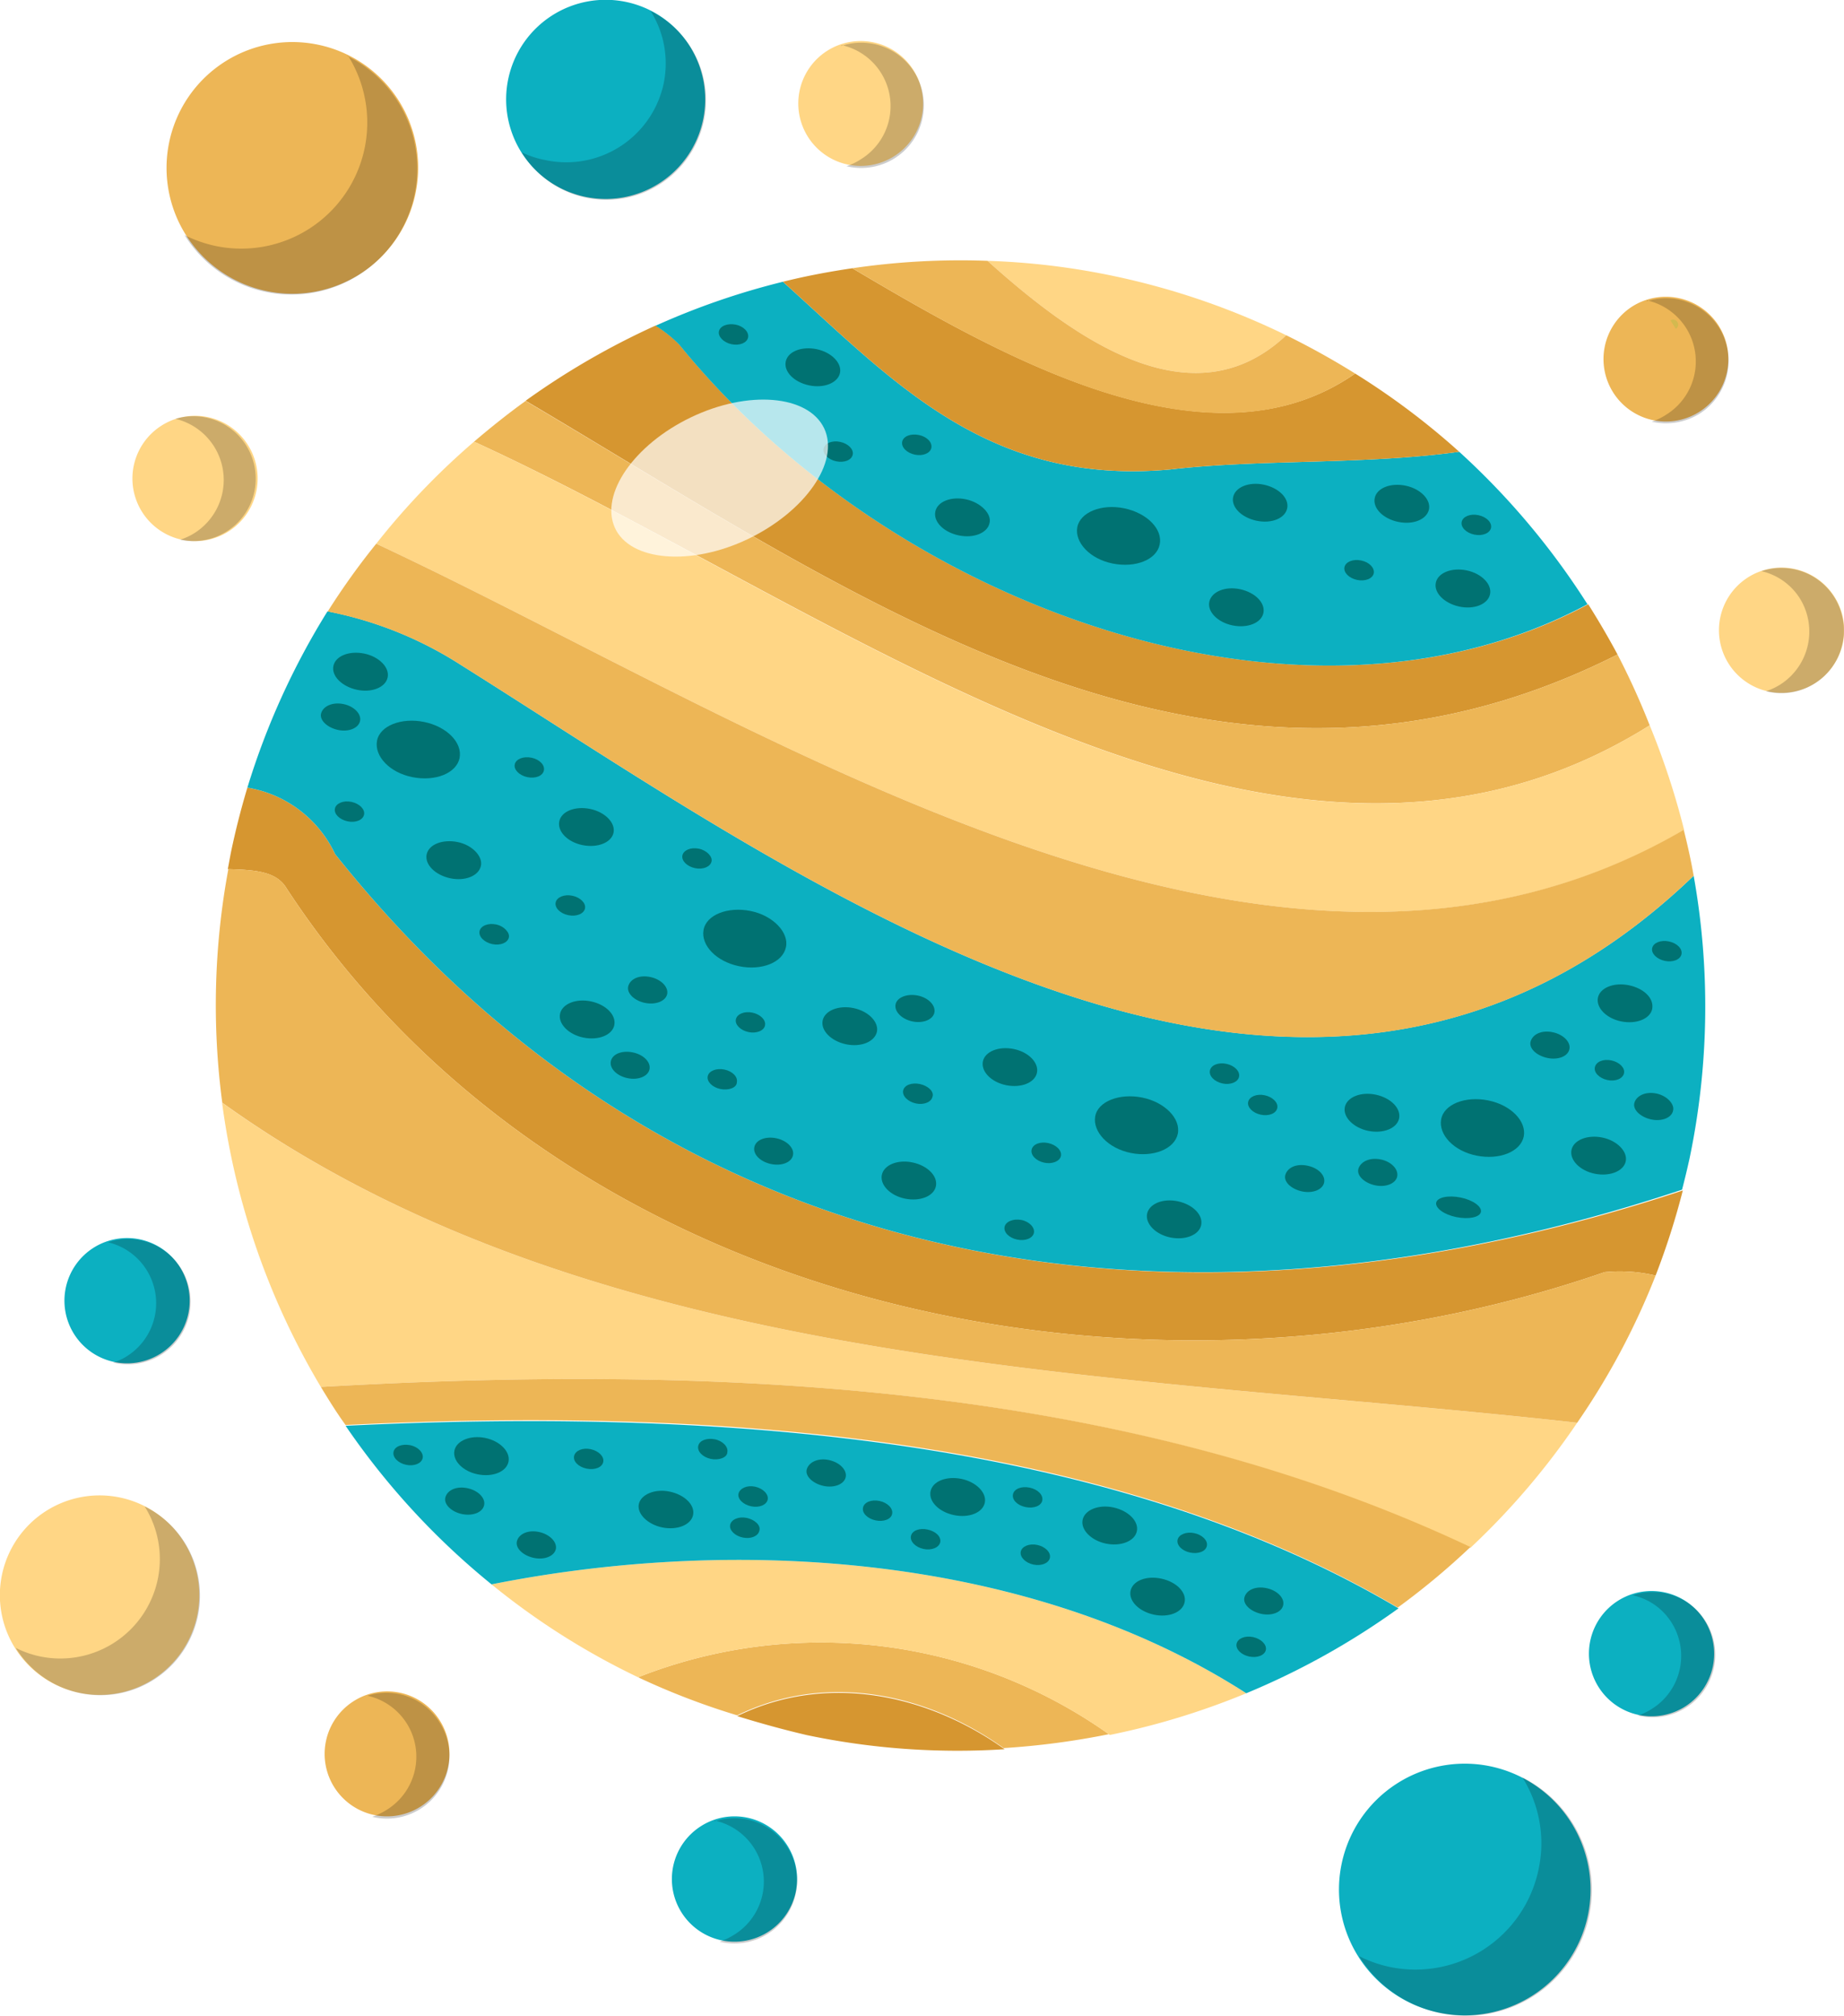 <svg xmlns="http://www.w3.org/2000/svg" xmlns:xlink="http://www.w3.org/1999/xlink" viewBox="0 0 96.9 105.89"><defs><style>.cls-1{mask:url(#mask);filter:url(#luminosity-noclip-2);}.cls-2{mix-blend-mode:multiply;fill:url(#linear-gradient);}.cls-3{fill:#edb656;}.cls-4{opacity:0.2;}.cls-5{fill:#0cb0c1;}.cls-6{fill:#ffd685;}.cls-7{fill:#d3b94f;}.cls-8{fill:#d69630;}.cls-9{fill:#007272;}.cls-10{mask:url(#mask-2);}.cls-11{fill:url(#linear-gradient-2);}.cls-12{fill:#fff;opacity:0.7;}.cls-13{filter:url(#luminosity-noclip);}</style><filter id="luminosity-noclip" x="11.44" y="-8174.02" width="78.19" height="32766" filterUnits="userSpaceOnUse" color-interpolation-filters="sRGB"><feFlood flood-color="#fff" result="bg"/><feBlend in="SourceGraphic" in2="bg"/></filter><mask id="mask" x="11.44" y="-8174.02" width="78.19" height="32766" maskUnits="userSpaceOnUse"><g class="cls-13"/></mask><linearGradient id="linear-gradient" x1="42.65" y1="-7.15" x2="108.84" y2="44.35" gradientTransform="translate(-10.39 30.16) rotate(11.88)" gradientUnits="userSpaceOnUse"><stop offset="0"/><stop offset="0.12" stop-color="#030303"/><stop offset="0.23" stop-color="#0e0e0e"/><stop offset="0.33" stop-color="#202020"/><stop offset="0.43" stop-color="#393939"/><stop offset="0.53" stop-color="#5a5a5a"/><stop offset="0.61" stop-color="#7a7a7a"/><stop offset="1" stop-color="#fff"/></linearGradient><filter id="luminosity-noclip-2" x="11.44" y="18.3" width="78.19" height="73.66" filterUnits="userSpaceOnUse" color-interpolation-filters="sRGB"><feFlood flood-color="#fff" result="bg"/><feBlend in="SourceGraphic" in2="bg"/></filter><mask id="mask-2" x="11.44" y="18.3" width="78.19" height="73.66" maskUnits="userSpaceOnUse"><g class="cls-1"><path class="cls-2" d="M69,18.3A39.14,39.14,0,0,1,21.86,59.62a39.4,39.4,0,0,1-10.42-3.8A39.15,39.15,0,1,0,69,18.3Z"/></g></mask><linearGradient id="linear-gradient-2" x1="42.65" y1="-7.15" x2="108.84" y2="44.35" gradientTransform="translate(-10.39 30.16) rotate(11.88)" gradientUnits="userSpaceOnUse"><stop offset="0"/><stop offset="0.57"/><stop offset="0.61"/><stop offset="1" stop-color="#404040"/></linearGradient></defs><g id="Calque_2" data-name="Calque 2"><g id="Layer_2" data-name="Layer 2"><path class="cls-3" d="M21.83,10.18a6.61,6.61,0,1,1-5.11-7.83A6.6,6.6,0,0,1,21.83,10.18Z"/><path class="cls-4" d="M18.28,2.91a6.62,6.62,0,0,1-7,10,6.89,6.89,0,0,1-1.58-.56,6.61,6.61,0,1,0,8.57-9.4Z"/><path class="cls-5" d="M83.44,100.61a6.61,6.61,0,1,1-5.11-7.83A6.62,6.62,0,0,1,83.44,100.61Z"/><path class="cls-4" d="M80,93.36a6.5,6.5,0,0,1,.85,4.83A6.61,6.61,0,0,1,73,103.31a6.72,6.72,0,0,1-1.58-.56A6.61,6.61,0,1,0,80,93.36Z"/><path class="cls-6" d="M10.36,84.87a5.24,5.24,0,1,1-4-6.2A5.24,5.24,0,0,1,10.36,84.87Z"/><path class="cls-4" d="M7.61,79.14A5.2,5.2,0,0,1,8.28,83,5.23,5.23,0,0,1,2.08,87a5.3,5.3,0,0,1-1.25-.44,5.23,5.23,0,1,0,6.78-7.43Z"/><path class="cls-5" d="M36.94,6.32a5.23,5.23,0,1,1-4-6.21A5.23,5.23,0,0,1,36.94,6.32Z"/><path class="cls-4" d="M34.19.58a5.17,5.17,0,0,1,.68,3.83,5.23,5.23,0,0,1-6.2,4A5,5,0,0,1,27.41,8,5.23,5.23,0,1,0,34.19.58Z"/><path class="cls-6" d="M48,3.68a3.28,3.28,0,1,1-4.55-1A3.28,3.28,0,0,1,48,3.68Z"/><path class="cls-4" d="M44.23,2.37a3.28,3.28,0,0,1,1,6,3.23,3.23,0,0,1-.75.36,3.29,3.29,0,1,0-.29-6.31Z"/><path class="cls-6" d="M13,23.33a3.29,3.29,0,1,1-4.55-.95A3.28,3.28,0,0,1,13,23.33Z"/><path class="cls-4" d="M9.22,22a3.3,3.3,0,0,1,1,6,3.39,3.39,0,0,1-.75.35A3.28,3.28,0,1,0,9.22,22Z"/><path class="cls-5" d="M9.45,66.55a3.29,3.29,0,1,1-4.55-1A3.29,3.29,0,0,1,9.45,66.55Z"/><path class="cls-4" d="M5.71,65.26a3.29,3.29,0,0,1,1,5.95,2.93,2.93,0,0,1-.76.36,3.29,3.29,0,1,0-.29-6.31Z"/><path class="cls-3" d="M23.11,90.37a3.28,3.28,0,1,1-4.55-1A3.27,3.27,0,0,1,23.11,90.37Z"/><path class="cls-4" d="M19.31,89.07a3.28,3.28,0,0,1,1,6,3.69,3.69,0,0,1-.75.36,3.28,3.28,0,0,0,3.51-5A3.28,3.28,0,0,0,19.31,89.07Z"/><path class="cls-5" d="M41.37,96.93a3.29,3.29,0,1,1-4.55-1A3.28,3.28,0,0,1,41.37,96.93Z"/><path class="cls-4" d="M37.57,95.63a3.28,3.28,0,0,1,1,6,3.69,3.69,0,0,1-.75.36,3.29,3.29,0,1,0-.29-6.31Z"/><path class="cls-5" d="M89.56,85.09a3.29,3.29,0,1,1-4.55-1A3.29,3.29,0,0,1,89.56,85.09Z"/><path class="cls-4" d="M85.82,83.8a3.21,3.21,0,0,1,2,1.4,3.28,3.28,0,0,1-1,4.55,3.23,3.23,0,0,1-.75.36,3.29,3.29,0,1,0-.29-6.31Z"/><path class="cls-3" d="M90.29,17.07a3.28,3.28,0,1,1-4.55-.95A3.3,3.3,0,0,1,90.29,17.07Z"/><path class="cls-7" d="M87.78,16.83a.26.26,0,0,1,.36.08.25.25,0,0,1-.08.36Z"/><path class="cls-4" d="M86.56,15.78a3.29,3.29,0,0,1,1,6,3.34,3.34,0,0,1-.76.37,3.35,3.35,0,0,0,2.56-.45,3.29,3.29,0,0,0-2.84-5.87Z"/><path class="cls-6" d="M96.37,31.3a3.29,3.29,0,1,1-4.55-.95A3.29,3.29,0,0,1,96.37,31.3Z"/><path class="cls-4" d="M92.56,30a3.25,3.25,0,0,1,2,1.4,3.3,3.3,0,0,1-1,4.55,3.5,3.5,0,0,1-.76.36A3.29,3.29,0,1,0,92.56,30Z"/><path class="cls-8" d="M15,46.57C29.54,68.88,59.9,75.27,84.32,66.82A8.17,8.17,0,0,1,87,67a39.45,39.45,0,0,0,1.43-4.47C62.54,71.1,35.82,67.7,17.61,44.86A6.22,6.22,0,0,0,13,41.37c-.33,1.1-.62,2.23-.86,3.38-.06.3-.11.6-.17.9C13.31,45.69,14.45,45.75,15,46.57Z"/><path class="cls-6" d="M11.67,57.92a39.11,39.11,0,0,0,5.19,14.93c20-1.14,41.7-.42,60.41,8.45a38.87,38.87,0,0,0,5.61-6.57C59.11,72.08,31.56,72.2,11.67,57.92Z"/><path class="cls-3" d="M84.32,66.82C59.9,75.27,29.54,68.88,15,46.57c-.54-.82-1.68-.88-3-.92a39,39,0,0,0-.32,12.27C31.56,72.2,59.11,72.08,82.88,74.73A38,38,0,0,0,87,67,8.17,8.17,0,0,0,84.32,66.82Z"/><path class="cls-3" d="M16.86,72.85c.42.69.84,1.37,1.3,2,18.43-.91,39.65.3,55.29,9.59a38.55,38.55,0,0,0,3.82-3.18C58.56,72.43,36.86,71.71,16.86,72.85Z"/><path class="cls-8" d="M38.74,90.14c1.2.37,2.42.71,3.67,1a38.55,38.55,0,0,0,10.38.74C48.76,89,43.46,87.84,38.74,90.14Z"/><path class="cls-3" d="M33.53,88.1a38.06,38.06,0,0,0,5.21,2c4.72-2.3,10-1.14,14,1.72a40.61,40.61,0,0,0,5.53-.73A26.18,26.18,0,0,0,33.53,88.1Z"/><path class="cls-6" d="M58.32,91.13a39.12,39.12,0,0,0,7.17-2.19C54.28,81.74,39,80.6,25.83,83.22a38.32,38.32,0,0,0,7.7,4.88A26.18,26.18,0,0,1,58.32,91.13Z"/><path class="cls-5" d="M18.16,74.89a39.12,39.12,0,0,0,7.67,8.33C39,80.6,54.28,81.74,65.49,88.94a39.59,39.59,0,0,0,8-4.46C57.81,75.19,36.59,74,18.16,74.89Z"/><path class="cls-5" d="M17.61,44.86C35.82,67.7,62.54,71.1,88.39,62.49q.21-.81.39-1.62A39,39,0,0,0,89,46c-20.53,19.71-46.53.38-64.79-11.08a20,20,0,0,0-7-2.81A39.19,39.19,0,0,0,13,41.37,6.22,6.22,0,0,1,17.61,44.86Z"/><path class="cls-8" d="M85,34.38c-.48-.9-1-1.78-1.54-2.64C68.54,39.72,47,32,35.7,18.1a6.73,6.73,0,0,0-1.25-1,40,40,0,0,0-6.83,3.95C45.31,31.49,63.94,45,85,34.38Z"/><path class="cls-3" d="M86.69,38.1A39.21,39.21,0,0,0,85,34.38C63.94,45,45.31,31.49,27.62,21.06c-.93.67-1.83,1.39-2.71,2.14C44.33,32.07,67.16,50.35,86.69,38.1Z"/><path class="cls-6" d="M88.5,43.6a40.22,40.22,0,0,0-1.81-5.5c-19.53,12.25-42.36-6-61.78-14.9a38.35,38.35,0,0,0-5.14,5.36C40,38,66.79,56.22,88.5,43.6Z"/><path class="cls-3" d="M19.77,28.56a37.69,37.69,0,0,0-2.55,3.56,20,20,0,0,1,7,2.81C42.49,46.39,68.49,65.72,89,46c-.14-.81-.32-1.61-.52-2.41C66.79,56.22,40,38,19.77,28.56Z"/><path class="cls-5" d="M76.68,23.73c-5,.69-10.44.38-15.19.93-9.63.88-14.62-4.72-20.35-9.86a38.88,38.88,0,0,0-6.69,2.31,6.73,6.73,0,0,1,1.25,1C47,32,68.54,39.72,83.42,31.74A39.37,39.37,0,0,0,76.68,23.73Z"/><path class="cls-8" d="M71.21,19.62c-7.67,5.35-18.55-.87-26.42-5.53-1.23.18-2.45.41-3.65.71,5.73,5.14,10.72,10.74,20.35,9.86,4.75-.55,10.24-.24,15.19-.93A38.7,38.7,0,0,0,71.21,19.62Z"/><path class="cls-6" d="M67.59,17.61a38.92,38.92,0,0,0-9.06-3.11,38,38,0,0,0-6.64-.8C56.45,17.8,62.65,22.26,67.59,17.61Z"/><path class="cls-3" d="M67.59,17.61c-4.94,4.65-11.14.19-15.7-3.91a39,39,0,0,0-7.1.39C52.66,18.75,63.54,25,71.21,19.62A41.17,41.17,0,0,0,67.59,17.61Z"/><path class="cls-9" d="M24.15,39.82c-.17.8-1.28,1.24-2.48,1s-2-1.1-1.86-1.9,1.28-1.24,2.47-1S24.31,39,24.15,39.82Z"/><path class="cls-9" d="M41.3,49.75c-.16.8-1.27,1.25-2.47,1s-2-1.1-1.86-1.9,1.27-1.24,2.47-1S41.47,49,41.3,49.75Z"/><path class="cls-9" d="M61.89,59.56c-.17.79-1.28,1.24-2.47,1s-2-1.11-1.87-1.91,1.28-1.24,2.47-1S62.06,58.76,61.89,59.56Z"/><path class="cls-9" d="M80.07,59.7c-.17.8-1.28,1.24-2.48,1s-2-1.1-1.86-1.9,1.27-1.24,2.47-1S80.23,58.9,80.07,59.7Z"/><path class="cls-9" d="M60.94,28.6c-.16.8-1.27,1.24-2.47,1s-2-1.11-1.86-1.9,1.27-1.25,2.47-1S61.11,27.8,60.94,28.6Z"/><path class="cls-9" d="M72.19,30.11c-.06.29-.46.44-.88.35s-.72-.39-.66-.67.45-.44.88-.35S72.24,29.83,72.19,30.11Z"/><path class="cls-9" d="M78.35,27.73c-.06.28-.45.44-.88.35s-.72-.39-.66-.67.45-.44.88-.35S78.41,27.45,78.35,27.73Z"/><path class="cls-9" d="M44.81,23.88c-.06.29-.45.44-.87.35s-.72-.39-.66-.67.45-.44.87-.35S44.87,23.6,44.81,23.88Z"/><path class="cls-9" d="M48.94,23.53c-.06.28-.45.44-.87.35s-.72-.39-.66-.68.45-.44.88-.35S49,23.24,48.94,23.53Z"/><path class="cls-9" d="M39.31,17.73c-.06.28-.45.44-.87.35s-.72-.4-.66-.68.45-.43.87-.35S39.37,17.44,39.31,17.73Z"/><path class="cls-9" d="M19.13,42.79c-.06.29-.45.44-.87.35s-.72-.39-.66-.67.45-.44.87-.35S19.19,42.51,19.13,42.79Z"/><path class="cls-9" d="M28.58,40.47c-.06.29-.45.44-.87.35s-.72-.39-.66-.67.45-.44.88-.35S28.64,40.19,28.58,40.47Z"/><path class="cls-9" d="M30.74,47.72c-.06.28-.45.44-.88.35s-.72-.39-.66-.67.46-.44.88-.35S30.8,47.44,30.74,47.72Z"/><path class="cls-9" d="M26.74,49.24c-.06.28-.45.44-.87.35s-.73-.39-.67-.68.46-.44.88-.35S26.8,49,26.74,49.24Z"/><path class="cls-9" d="M40.2,53.86c-.05.28-.45.44-.87.35s-.72-.39-.66-.67.45-.44.87-.35S40.26,53.58,40.2,53.86Z"/><path class="cls-9" d="M37.39,45.25c-.06.28-.45.44-.87.35s-.72-.39-.66-.67.45-.44.87-.35S37.45,45,37.39,45.25Z"/><path class="cls-9" d="M38.72,56.85c0,.29-.45.44-.87.35s-.72-.39-.66-.67.45-.44.88-.35S38.78,56.57,38.72,56.85Z"/><path class="cls-9" d="M49,57.61c-.06.28-.45.44-.87.35s-.73-.39-.67-.68.46-.43.88-.34S49.1,57.33,49,57.61Z"/><path class="cls-9" d="M54.33,64.76c-.06.28-.45.44-.88.35s-.72-.39-.66-.67.46-.44.88-.36S54.39,64.48,54.33,64.76Z"/><path class="cls-9" d="M38.22,76.28c0,.28-.45.44-.87.35s-.72-.39-.66-.68.45-.43.87-.35S38.28,76,38.22,76.28Z"/><path class="cls-9" d="M22.21,76.59c-.06.28-.45.44-.87.35s-.72-.39-.66-.68.45-.43.87-.35S22.27,76.31,22.21,76.59Z"/><path class="cls-9" d="M46.88,79.52c-.05.28-.45.43-.87.34s-.72-.38-.66-.67.45-.44.87-.35S46.94,79.23,46.88,79.52Z"/><path class="cls-9" d="M49.41,81c-.06.29-.46.45-.88.36s-.72-.39-.66-.68.45-.43.87-.34S49.46,80.7,49.41,81Z"/><path class="cls-9" d="M55.17,81.83c-.06.28-.45.44-.87.35s-.72-.4-.66-.68.45-.44.87-.35S55.23,81.54,55.17,81.83Z"/><path class="cls-9" d="M54.77,78.82c-.06.28-.45.43-.88.34s-.72-.38-.66-.67.45-.44.88-.35S54.83,78.53,54.77,78.82Z"/><path class="cls-9" d="M63.42,81.2c-.06.29-.45.44-.88.35s-.72-.39-.66-.67.46-.44.88-.35S63.48,80.92,63.42,81.2Z"/><path class="cls-9" d="M66.52,86.66c-.06.29-.46.44-.88.35s-.72-.39-.66-.67.45-.44.87-.35S66.57,86.38,66.52,86.66Z"/><path class="cls-9" d="M31.7,76.79c-.06.29-.45.44-.88.35s-.72-.39-.65-.67.45-.44.87-.35S31.76,76.51,31.7,76.79Z"/><path class="cls-9" d="M39.9,80.41c-.06.28-.45.44-.87.35s-.72-.39-.66-.67.45-.45.87-.36S40,80.12,39.9,80.41Z"/><path class="cls-9" d="M40.34,78.77c-.06.28-.45.44-.87.35s-.73-.39-.66-.67.45-.45.87-.36S40.4,78.49,40.34,78.77Z"/><path class="cls-9" d="M55.75,60.72c-.06.28-.46.44-.88.35s-.72-.39-.66-.68.45-.44.87-.35S55.81,60.43,55.75,60.72Z"/><path class="cls-9" d="M65.11,56.56c-.06.28-.45.44-.87.35s-.72-.39-.66-.68.45-.44.87-.35S65.17,56.27,65.11,56.56Z"/><path class="cls-9" d="M67.12,58.2c-.06.29-.45.44-.87.35s-.72-.39-.66-.67.45-.44.87-.35S67.18,57.92,67.12,58.2Z"/><path class="cls-9" d="M88.36,50.12c-.06.29-.46.44-.88.35s-.72-.39-.66-.67.45-.44.88-.35S88.42,49.84,88.36,50.12Z"/><path class="cls-9" d="M85.34,56.37c-.06.29-.45.45-.87.36s-.73-.39-.66-.68.45-.44.87-.35S85.4,56.09,85.34,56.37Z"/><path class="cls-9" d="M77.82,63.66c-.06.28-.64.4-1.29.27s-1.12-.48-1.06-.76.63-.4,1.28-.27S77.88,63.38,77.82,63.66Z"/><path class="cls-9" d="M25.27,45.48c-.11.53-.84.82-1.62.65s-1.34-.72-1.23-1.25.84-.81,1.63-.65S25.38,45,25.27,45.48Z"/><path class="cls-9" d="M32.24,43.74c-.11.52-.84.81-1.63.65s-1.33-.72-1.22-1.25.84-.81,1.62-.65S32.35,43.22,32.24,43.74Z"/><path class="cls-9" d="M32.28,53.85c-.11.52-.83.81-1.62.65s-1.34-.73-1.23-1.25.84-.82,1.63-.65S32.39,53.32,32.28,53.85Z"/><path class="cls-9" d="M46.08,54.2c-.12.52-.84.82-1.63.65s-1.33-.73-1.22-1.25.84-.81,1.62-.65S46.19,53.68,46.08,54.2Z"/><path class="cls-9" d="M49.18,62.31c-.11.52-.83.81-1.62.65s-1.33-.73-1.22-1.25.83-.82,1.62-.65S49.29,61.78,49.18,62.31Z"/><path class="cls-9" d="M54.49,56.35c-.11.52-.83.81-1.62.65s-1.33-.73-1.22-1.25.83-.81,1.62-.65S54.6,55.83,54.49,56.35Z"/><path class="cls-9" d="M73.52,58.75c-.11.52-.84.81-1.62.65s-1.34-.73-1.23-1.25.84-.82,1.63-.65S73.63,58.22,73.52,58.75Z"/><path class="cls-9" d="M86.82,53c-.11.52-.84.81-1.63.65s-1.33-.73-1.22-1.25.84-.81,1.62-.65S86.93,52.43,86.82,53Z"/><path class="cls-9" d="M85.43,61c-.11.52-.84.81-1.63.65s-1.33-.73-1.22-1.25.84-.81,1.62-.65S85.54,60.49,85.43,61Z"/><path class="cls-9" d="M63.12,64.35c-.11.52-.84.81-1.62.65s-1.33-.73-1.22-1.25.83-.82,1.62-.65S63.23,63.82,63.12,64.35Z"/><path class="cls-9" d="M75.09,26.76c-.12.53-.84.82-1.63.65s-1.33-.72-1.22-1.25.84-.81,1.62-.65S75.2,26.24,75.09,26.76Z"/><path class="cls-9" d="M66.39,32.2c-.11.52-.83.81-1.62.65s-1.34-.73-1.22-1.25.83-.82,1.62-.65S66.5,31.67,66.39,32.2Z"/><path class="cls-9" d="M67.64,26.7c-.11.53-.83.82-1.62.65s-1.33-.72-1.22-1.24.83-.82,1.62-.65S67.75,26.18,67.64,26.7Z"/><path class="cls-9" d="M78.3,31.21c-.11.53-.84.82-1.62.65s-1.34-.72-1.23-1.25.84-.81,1.62-.65S78.41,30.69,78.3,31.21Z"/><path class="cls-9" d="M44.14,19.59c-.11.52-.84.82-1.63.65s-1.33-.72-1.22-1.25.84-.81,1.62-.65S44.25,19.07,44.14,19.59Z"/><path class="cls-9" d="M52,27.47c-.11.53-.84.82-1.63.65s-1.33-.72-1.22-1.25.84-.81,1.62-.64S52.12,27,52,27.47Z"/><path class="cls-9" d="M26.72,76.78c-.11.53-.83.82-1.62.66s-1.33-.73-1.22-1.25.84-.82,1.62-.66S26.83,76.26,26.72,76.78Z"/><path class="cls-9" d="M36.42,79.58c-.11.52-.84.81-1.62.65S33.46,79.5,33.57,79s.84-.82,1.63-.65S36.53,79.06,36.42,79.58Z"/><path class="cls-9" d="M51.75,78.93c-.11.53-.84.82-1.63.65s-1.33-.72-1.22-1.25.84-.81,1.62-.65S51.86,78.41,51.75,78.93Z"/><path class="cls-9" d="M62.25,84.16c-.11.53-.84.82-1.62.65s-1.33-.72-1.22-1.25.83-.81,1.62-.64S62.36,83.64,62.25,84.16Z"/><path class="cls-9" d="M59.74,80.43c-.11.52-.84.81-1.62.65s-1.34-.73-1.23-1.25.84-.82,1.62-.65S59.85,79.9,59.74,80.43Z"/><path class="cls-9" d="M67.43,84.31c-.07.37-.59.58-1.15.46s-1-.51-.88-.89.6-.58,1.16-.46S67.51,83.94,67.43,84.31Z"/><path class="cls-9" d="M44.44,77.59c-.08.37-.6.58-1.16.46s-1-.52-.88-.89.6-.59,1.16-.47S44.52,77.21,44.44,77.59Z"/><path class="cls-9" d="M25.44,79.06c-.08.38-.59.58-1.15.47s-1-.52-.88-.9.6-.58,1.16-.46S25.52,78.69,25.44,79.06Z"/><path class="cls-9" d="M29.21,81.36c-.08.38-.6.59-1.16.47s-1-.52-.88-.9.6-.58,1.16-.46S29.28,81,29.21,81.36Z"/><path class="cls-9" d="M34.13,56.17c-.08.37-.6.58-1.16.46s-.95-.51-.87-.89.59-.58,1.16-.46S34.21,55.8,34.13,56.17Z"/><path class="cls-9" d="M35.06,52.21c-.08.38-.6.58-1.16.47s-1-.52-.88-.9.6-.58,1.16-.46S35.13,51.84,35.06,52.21Z"/><path class="cls-9" d="M18.92,37.87c-.08.38-.6.59-1.16.47s-1-.52-.88-.89.6-.58,1.16-.47S19,37.5,18.92,37.87Z"/><path class="cls-9" d="M49.1,53.19c-.08.37-.6.58-1.16.46s-.95-.52-.88-.89.6-.58,1.16-.47S49.18,52.81,49.1,53.19Z"/><path class="cls-9" d="M69.58,62.12c-.08.37-.6.58-1.16.46s-1-.51-.87-.89.59-.58,1.16-.46S69.66,61.74,69.58,62.12Z"/><path class="cls-9" d="M73.42,61.8c-.08.37-.6.58-1.16.46s-1-.52-.87-.89.6-.58,1.16-.47S73.5,61.42,73.42,61.8Z"/><path class="cls-9" d="M82.47,55.11c-.08.38-.6.58-1.16.46s-1-.51-.87-.89.6-.58,1.16-.46S82.55,54.74,82.47,55.11Z"/><path class="cls-9" d="M87.92,58.33c-.07.38-.59.59-1.15.47s-1-.52-.88-.89.6-.59,1.16-.47S88,58,87.92,58.33Z"/><path class="cls-9" d="M41.67,60.68c-.08.38-.6.58-1.16.46s-.95-.51-.87-.89.6-.58,1.16-.46S41.75,60.31,41.67,60.68Z"/><path class="cls-9" d="M20.37,35.58c-.11.53-.84.82-1.62.65s-1.34-.72-1.23-1.25.84-.81,1.62-.65S20.48,35.06,20.37,35.58Z"/><g class="cls-10"><path class="cls-11" d="M69,18.3A39.14,39.14,0,0,1,21.86,59.62a39.4,39.4,0,0,1-10.42-3.8A39.15,39.15,0,1,0,69,18.3Z"/></g><path class="cls-12" d="M43.31,22.5c.83,1.77-1,4.37-4,5.81s-6.21,1.17-7-.59,1-4.36,4-5.8S42.47,20.74,43.31,22.5Z"/></g></g></svg>